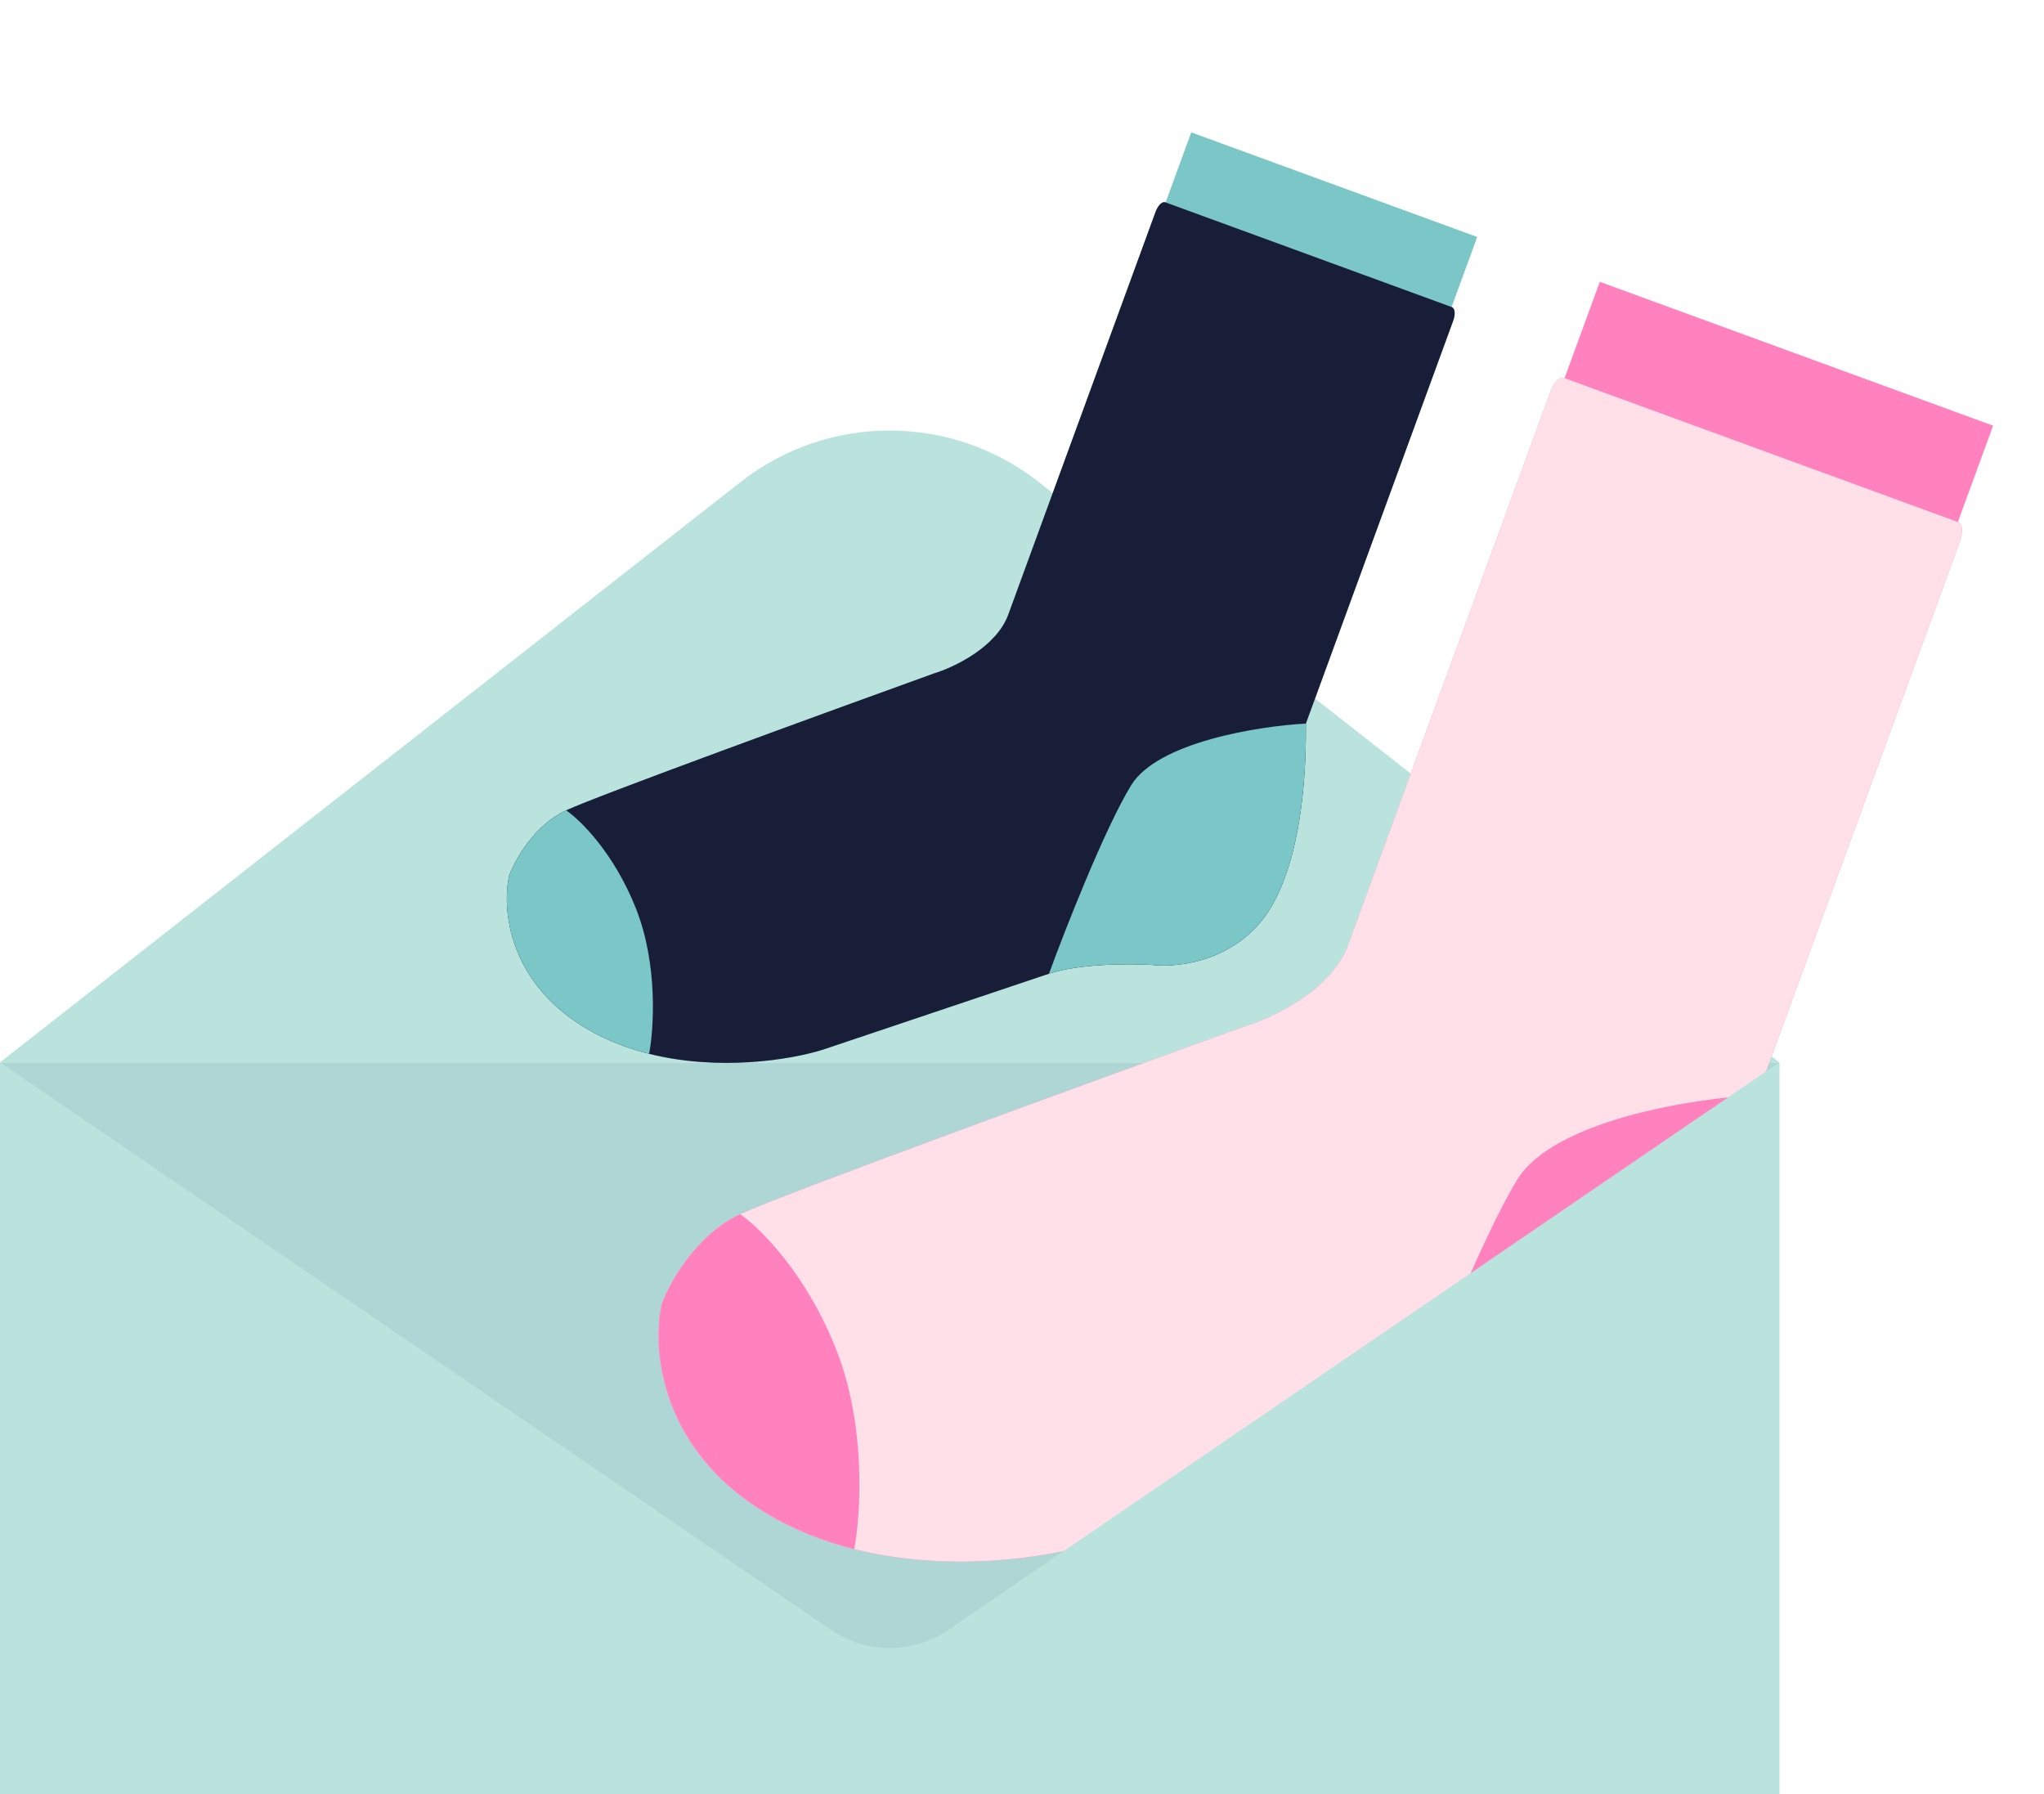 <svg width="474" height="416" viewBox="0 0 474 416" fill="none" xmlns="http://www.w3.org/2000/svg">
<path d="M0 246.338H412.616V491C412.616 504.255 401.871 515 388.616 515H24C10.745 515 0 504.255 0 491V246.338Z" fill="#AED6D4"/>
<path d="M171.768 111.744C192.052 95.85 220.564 95.85 240.848 111.744L412.616 246.338H0L171.768 111.744Z" fill="#BAE3DE"/>
<path d="M342.566 54.948L276.248 30.692L270.308 46.933C269.225 46.537 268.294 48.242 267.964 49.144L239.253 127.643L233.808 142.53C231.035 150.109 221.144 154.778 216.545 156.164C191.206 165.31 138.679 184.46 131.285 187.894C123.891 191.327 119.403 199.404 118.083 203.013C116.345 210.561 117.715 228.351 137.099 239.123C141.397 241.512 145.946 243.203 150.53 244.354C166.617 248.394 183.134 245.791 190.772 243.41L243.255 225.779C250.253 223.428 262.015 223.433 267.022 223.73C273.382 224.522 287.93 222.784 295.244 209.501C302.557 196.217 302.899 175.985 302.832 167.776L308.277 152.889L336.988 74.39C337.483 73.037 337.528 71.519 336.625 71.189L342.566 54.948Z" fill="#7BC6C6"/>
<path fill-rule="evenodd" clip-rule="evenodd" d="M267.964 49.144C268.294 48.242 269.225 46.537 270.308 46.933L336.625 71.189C337.528 71.519 337.483 73.037 336.988 74.39L308.277 152.889L302.832 167.776C302.899 175.985 302.557 196.217 295.244 209.501C287.93 222.784 273.382 224.522 267.022 223.73C262.015 223.433 250.253 223.428 243.255 225.779L190.772 243.41C183.134 245.791 166.617 248.394 150.53 244.354C145.946 243.203 141.397 241.512 137.099 239.123C117.715 228.351 116.345 210.561 118.082 203.013C119.403 199.404 123.891 191.327 131.285 187.894C138.679 184.46 191.206 165.31 216.545 156.164C221.144 154.778 231.035 150.109 233.808 142.53L239.253 127.643L267.964 49.144Z" fill="#191E38"/>
<path d="M302.832 167.776C302.899 175.985 302.557 196.217 295.244 209.501C287.93 222.784 273.382 224.522 267.022 223.73C262.015 223.433 250.253 223.428 243.255 225.779C247.05 215.402 256.172 192.141 262.298 182.106C268.423 172.07 291.873 168.371 302.832 167.776Z" fill="#7BC6C6"/>
<path d="M137.099 239.123C117.715 228.351 116.345 210.561 118.082 203.013C119.403 199.404 123.891 191.327 131.285 187.894C134.564 190.116 142.397 197.789 147.494 210.702C152.592 223.614 151.642 238.517 150.53 244.354C145.946 243.203 141.397 241.512 137.099 239.123Z" fill="#7BC6C6"/>
<path d="M462.199 98.704L370.991 65.345L362.822 87.681C361.333 87.137 360.052 89.482 359.598 90.723L320.111 198.683L312.622 219.158C308.81 229.582 295.206 236.002 288.881 237.91C254.031 250.488 181.79 276.825 171.621 281.547C161.452 286.269 155.279 297.377 153.463 302.341C151.073 312.722 152.958 337.189 179.617 352.004C185.529 355.29 191.785 357.615 198.09 359.198C220.214 364.755 242.93 361.175 253.435 357.9L325.616 333.651C335.24 330.418 351.417 330.426 358.302 330.834C367.049 331.922 387.058 329.533 397.116 311.264C407.175 292.995 407.644 265.169 407.552 253.88L415.041 233.404L454.529 125.444C455.209 123.583 455.27 121.495 454.029 121.041L462.199 98.704Z" fill="#FF82BE"/>
<path fill-rule="evenodd" clip-rule="evenodd" d="M359.598 90.723C360.052 89.482 361.333 87.137 362.822 87.681L454.029 121.041C455.27 121.495 455.209 123.583 454.529 125.444L415.041 233.404L407.552 253.88C407.644 265.169 407.175 292.995 397.116 311.264C387.058 329.533 367.049 331.922 358.302 330.834C351.417 330.426 335.24 330.418 325.616 333.651L253.435 357.9C242.93 361.175 220.214 364.755 198.09 359.198C191.785 357.615 185.529 355.29 179.617 352.004C152.958 337.189 151.073 312.722 153.464 302.341C155.279 297.377 161.452 286.269 171.621 281.547C181.79 276.825 254.031 250.488 288.881 237.91C295.206 236.002 308.81 229.582 312.622 219.158L320.111 198.683L359.598 90.723Z" fill="#FFDFE8"/>
<path d="M407.552 253.88C407.644 265.169 407.175 292.995 397.116 311.264C387.058 329.533 367.049 331.922 358.302 330.834C351.417 330.426 335.24 330.418 325.616 333.651C330.835 319.381 343.381 287.389 351.805 273.587C360.23 259.785 392.48 254.698 407.552 253.88Z" fill="#FF82BE"/>
<path d="M179.617 352.004C152.958 337.189 151.073 312.722 153.463 302.341C155.279 297.377 161.452 286.269 171.621 281.547C176.131 284.604 186.903 295.156 193.914 312.915C200.925 330.675 199.619 351.17 198.09 359.198C191.785 357.615 185.529 355.29 179.617 352.004Z" fill="#FF82BE"/>
<path d="M0 246.338L192.774 377.971C200.936 383.544 211.68 383.544 219.842 377.971L412.616 246.338V491C412.616 504.255 401.871 515 388.616 515H24C10.745 515 0 504.255 0 491V246.338Z" fill="#BAE3DE"/>
</svg>
